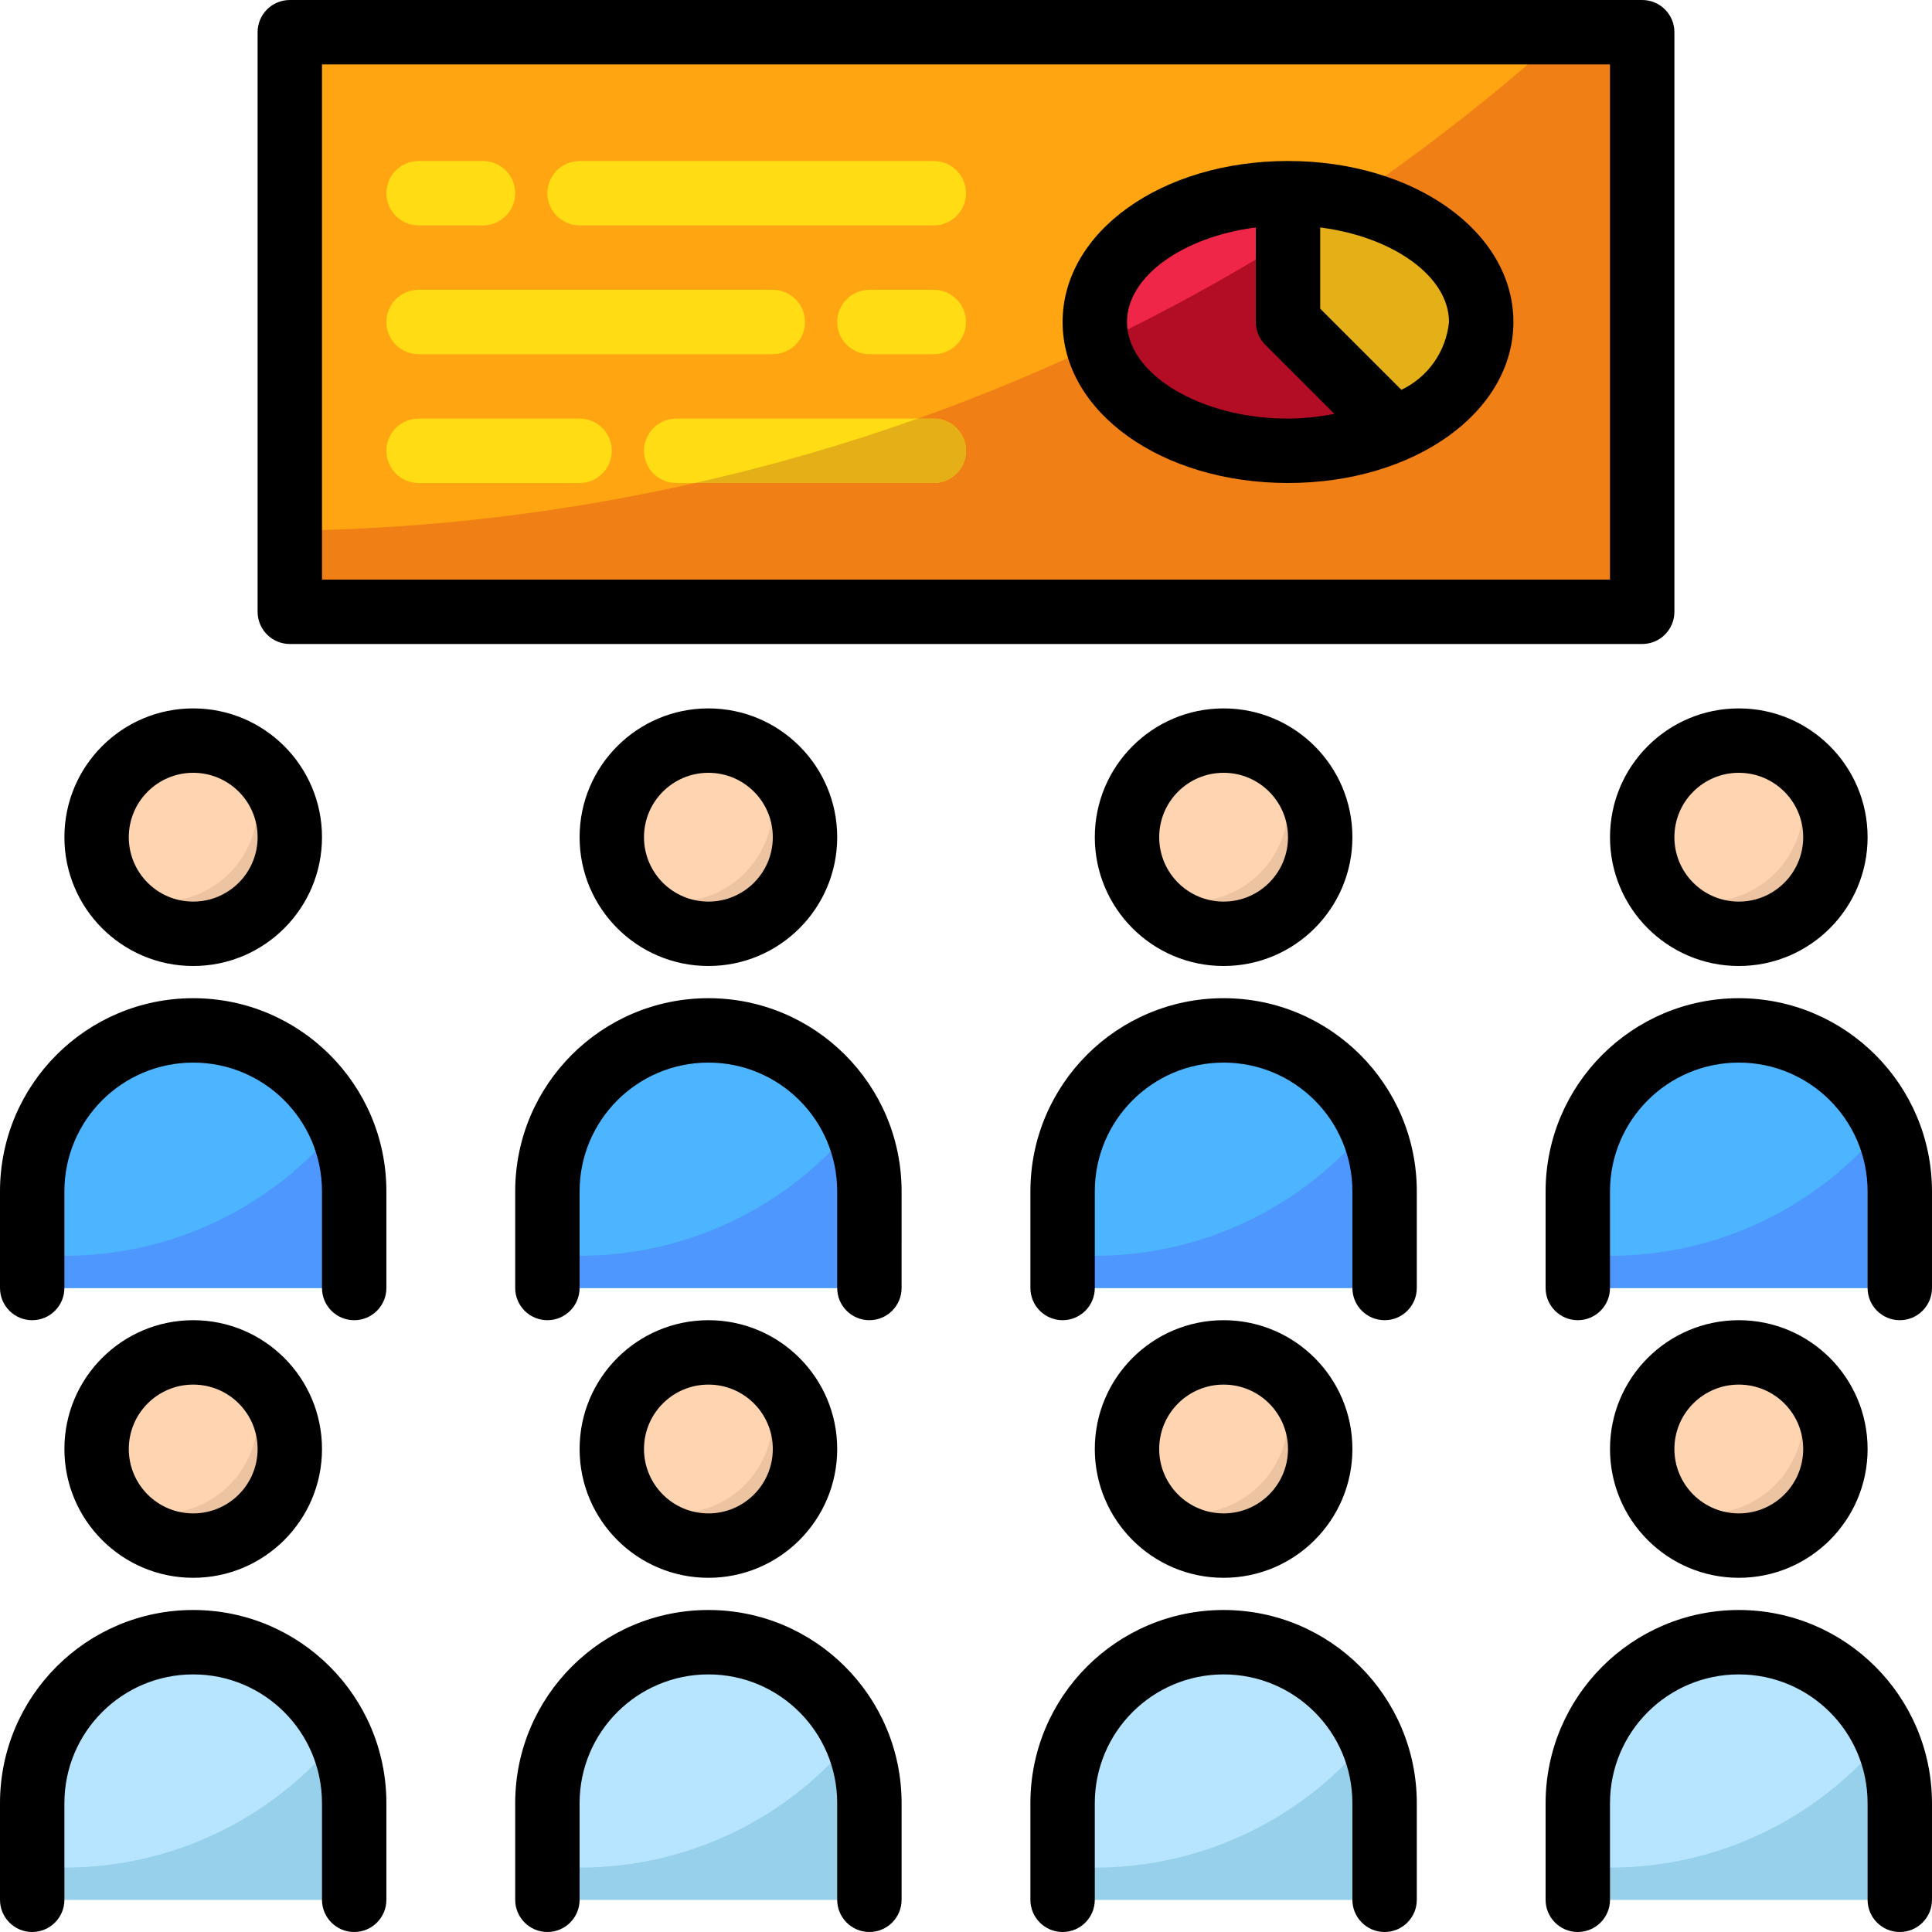 <?xml version="1.0" encoding="iso-8859-1"?>
<!-- Generator: Adobe Illustrator 19.0.0, SVG Export Plug-In . SVG Version: 6.00 Build 0)  -->
<svg version="1.1" id="Capa_1" xmlns="http://www.w3.org/2000/svg" xmlns:xlink="http://www.w3.org/1999/xlink" x="0px" y="0px"
	 viewBox="0 0 512 512" style="enable-background:new 0 0 512 512;" xml:space="preserve">
<path style="fill:#4DB5FF;" d="M8.533,341.333v-25.6c0-23.561,19.106-42.667,42.667-42.667l0,0
	c23.561,0,42.667,19.106,42.667,42.667v25.6"/>
<circle style="fill:#FFD4B0;" cx="51.2" cy="221.867" r="25.6"/>
<rect x="76.8" y="8.533" style="fill:#FFA511;" width="358.4" height="153.6"/>
<path style="fill:#EF2648;" d="M341.333,51.2c-28.279,0-51.2,15.283-51.2,34.133s22.921,34.133,51.2,34.133
	c9.762,0.077,19.43-1.869,28.399-5.734l-28.399-28.399V51.2z"/>
<g>
	<path style="fill:#FFDC13;" d="M392.533,85.333c0-18.85-22.921-34.133-51.2-34.133v34.133l28.399,28.399
		C383.471,107.605,392.533,97.178,392.533,85.333z"/>
	<path style="fill:#FFDC13;" d="M247.467,128H179.2c-4.71,0-8.533-3.823-8.533-8.533c0-4.71,3.823-8.533,8.533-8.533h68.267
		c4.71,0,8.533,3.823,8.533,8.533C256,124.177,252.177,128,247.467,128z"/>
	<path style="fill:#FFDC13;" d="M128,59.733h-17.067c-4.71,0-8.533-3.823-8.533-8.533s3.823-8.533,8.533-8.533H128
		c4.71,0,8.533,3.823,8.533,8.533S132.71,59.733,128,59.733z"/>
	<path style="fill:#FFDC13;" d="M247.467,59.733H153.6c-4.71,0-8.533-3.823-8.533-8.533s3.823-8.533,8.533-8.533h93.867
		c4.71,0,8.533,3.823,8.533,8.533S252.177,59.733,247.467,59.733z"/>
	<path style="fill:#FFDC13;" d="M204.8,93.867h-93.867c-4.71,0-8.533-3.823-8.533-8.533c0-4.71,3.823-8.533,8.533-8.533H204.8
		c4.71,0,8.533,3.823,8.533,8.533C213.333,90.044,209.51,93.867,204.8,93.867z"/>
	<path style="fill:#FFDC13;" d="M247.467,93.867H230.4c-4.71,0-8.533-3.823-8.533-8.533c0-4.71,3.823-8.533,8.533-8.533h17.067
		c4.71,0,8.533,3.823,8.533,8.533C256,90.044,252.177,93.867,247.467,93.867z"/>
	<path style="fill:#FFDC13;" d="M153.6,128h-42.667c-4.71,0-8.533-3.823-8.533-8.533c0-4.71,3.823-8.533,8.533-8.533H153.6
		c4.71,0,8.533,3.823,8.533,8.533C162.133,124.177,158.31,128,153.6,128z"/>
</g>
<path style="fill:#F08015;" d="M357.794,53.035c20.233,4.574,34.739,17.289,34.739,32.299c0,11.844-9.062,22.272-22.801,28.399
	c-8.969,3.866-18.637,5.811-28.399,5.734c-25.284,0-46.242-12.228-50.398-28.297c-15.556,7.39-31.471,13.986-47.693,19.763h4.224
	c4.71,0,8.533,3.823,8.533,8.533c0,4.71-3.823,8.533-8.533,8.533h-63.249c-35.26,7.97-71.27,12.203-107.418,12.638v21.495h358.4
	V8.533h-20.608C396.723,24.67,377.745,39.543,357.794,53.035z"/>
<path style="fill:#B20D24;" d="M341.333,63.59c-16.273,10.121-33.101,19.328-50.398,27.58c4.156,16.068,25.114,28.297,50.398,28.297
	c9.762,0.077,19.43-1.869,28.399-5.734l-28.399-28.399V63.59z"/>
<g>
	<path style="fill:#E5AF17;" d="M341.333,85.333l28.399,28.399c13.739-6.127,22.801-16.555,22.801-28.399
		c0-15.01-14.507-27.725-34.739-32.299c-5.393,3.644-10.923,7.108-16.461,10.556V85.333z"/>
	<path style="fill:#E5AF17;" d="M247.467,128c4.71,0,8.533-3.823,8.533-8.533c0-4.71-3.823-8.533-8.533-8.533H243.2
		c-19.311,6.869-39.023,12.57-59.025,17.067H247.467z"/>
</g>
<path style="fill:#EDC4A2;" d="M64.461,200.073c2.475,3.985,3.789,8.576,3.806,13.261c0,14.14-11.46,25.6-25.6,25.6
	c-4.685-0.017-9.276-1.331-13.261-3.806c7.287,12.066,22.989,15.94,35.055,8.653c12.066-7.287,15.94-22.989,8.653-35.055
	C70.972,205.184,68.002,202.214,64.461,200.073z"/>
<circle style="fill:#FFD4B0;" cx="187.733" cy="221.867" r="25.6"/>
<path style="fill:#EDC4A2;" d="M200.994,200.073c2.475,3.985,3.789,8.576,3.806,13.261c0,14.14-11.46,25.6-25.6,25.6
	c-4.685-0.017-9.276-1.331-13.261-3.806c7.287,12.066,22.989,15.94,35.055,8.653c12.066-7.287,15.94-22.989,8.653-35.055
	C207.505,205.184,204.535,202.214,200.994,200.073z"/>
<circle style="fill:#FFD4B0;" cx="324.267" cy="221.867" r="25.6"/>
<path style="fill:#EDC4A2;" d="M337.527,200.073c2.475,3.985,3.789,8.576,3.806,13.261c0,14.14-11.46,25.6-25.6,25.6
	c-4.685-0.017-9.276-1.331-13.261-3.806c7.287,12.066,22.989,15.94,35.055,8.653c12.066-7.287,15.94-22.989,8.653-35.055
	C344.038,205.184,341.069,202.214,337.527,200.073z"/>
<circle style="fill:#FFD4B0;" cx="460.8" cy="221.867" r="25.6"/>
<path style="fill:#EDC4A2;" d="M474.061,200.073c2.475,3.985,3.789,8.576,3.806,13.261c0,14.14-11.46,25.6-25.6,25.6
	c-4.685-0.017-9.276-1.331-13.261-3.806c7.287,12.066,22.989,15.94,35.055,8.653c12.066-7.287,15.94-22.989,8.653-35.055
	C480.572,205.184,477.602,202.214,474.061,200.073z"/>
<circle style="fill:#FFD4B0;" cx="51.2" cy="384" r="25.6"/>
<path style="fill:#EDC4A2;" d="M64.461,362.206c2.475,3.985,3.789,8.576,3.806,13.261c0,14.14-11.46,25.6-25.6,25.6
	c-4.685-0.017-9.276-1.331-13.261-3.806c7.287,12.066,22.989,15.94,35.055,8.653s15.94-22.989,8.653-35.055
	C70.972,367.317,68.002,364.348,64.461,362.206z"/>
<circle style="fill:#FFD4B0;" cx="187.733" cy="384" r="25.6"/>
<path style="fill:#EDC4A2;" d="M200.994,362.206c2.475,3.985,3.789,8.576,3.806,13.261c0,14.14-11.46,25.6-25.6,25.6
	c-4.685-0.017-9.276-1.331-13.261-3.806c7.287,12.066,22.989,15.94,35.055,8.653s15.94-22.989,8.653-35.055
	C207.505,367.317,204.535,364.348,200.994,362.206z"/>
<circle style="fill:#FFD4B0;" cx="324.267" cy="384" r="25.6"/>
<path style="fill:#EDC4A2;" d="M337.527,362.206c2.475,3.985,3.789,8.576,3.806,13.261c0,14.14-11.46,25.6-25.6,25.6
	c-4.685-0.017-9.276-1.331-13.261-3.806c7.287,12.066,22.989,15.94,35.055,8.653c12.066-7.287,15.94-22.989,8.653-35.055
	C344.038,367.317,341.069,364.348,337.527,362.206z"/>
<circle style="fill:#FFD4B0;" cx="460.8" cy="384" r="25.6"/>
<path style="fill:#EDC4A2;" d="M474.061,362.206c2.475,3.985,3.789,8.576,3.806,13.261c0,14.14-11.46,25.6-25.6,25.6
	c-4.685-0.017-9.276-1.331-13.261-3.806c7.287,12.066,22.989,15.94,35.055,8.653c12.066-7.287,15.94-22.989,8.653-35.055
	C480.572,367.317,477.602,364.348,474.061,362.206z"/>
<path style="fill:#4D97FF;" d="M17.067,332.8c-2.884,0-5.717-0.179-8.533-0.427v8.96h85.333v-25.6
	c-0.017-6.11-1.357-12.134-3.934-17.673C72.132,320.051,45.355,332.817,17.067,332.8z"/>
<path style="fill:#4DB5FF;" d="M145.067,341.333v-25.6c0-23.561,19.106-42.667,42.667-42.667l0,0
	c23.561,0,42.667,19.106,42.667,42.667v25.6"/>
<path style="fill:#4D97FF;" d="M153.6,332.8c-2.884,0-5.717-0.179-8.533-0.427v8.96H230.4v-25.6
	c-0.017-6.11-1.357-12.134-3.934-17.673C208.666,320.051,181.888,332.817,153.6,332.8z"/>
<path style="fill:#4DB5FF;" d="M281.6,341.333v-25.6c0-23.561,19.106-42.667,42.667-42.667l0,0
	c23.561,0,42.667,19.106,42.667,42.667v25.6"/>
<path style="fill:#4D97FF;" d="M290.133,332.8c-2.884,0-5.717-0.179-8.533-0.427v8.96h85.333v-25.6
	c-0.017-6.11-1.357-12.134-3.934-17.673C345.199,320.051,318.421,332.817,290.133,332.8z"/>
<path style="fill:#4DB5FF;" d="M418.133,341.333v-25.6c0-23.561,19.106-42.667,42.667-42.667l0,0
	c23.561,0,42.667,19.106,42.667,42.667v25.6"/>
<path style="fill:#4D97FF;" d="M426.667,332.8c-2.884,0-5.717-0.179-8.533-0.427v8.96h85.333v-25.6
	c-0.017-6.11-1.357-12.134-3.934-17.673C481.732,320.051,454.955,332.817,426.667,332.8z"/>
<path style="fill:#B7E5FF;" d="M8.533,503.467v-25.6c0-23.561,19.106-42.667,42.667-42.667l0,0
	c23.561,0,42.667,19.106,42.667,42.667v25.6"/>
<path style="fill:#96D0EA;" d="M17.067,494.933c-2.884,0-5.717-0.179-8.533-0.427v8.96h85.333v-25.6
	c-0.017-6.11-1.357-12.134-3.934-17.673C72.132,482.185,45.355,494.95,17.067,494.933z"/>
<path style="fill:#B7E5FF;" d="M145.067,503.467v-25.6c0-23.561,19.106-42.667,42.667-42.667l0,0
	c23.561,0,42.667,19.106,42.667,42.667v25.6"/>
<path style="fill:#96D0EA;" d="M153.6,494.933c-2.884,0-5.717-0.179-8.533-0.427v8.96H230.4v-25.6
	c-0.017-6.11-1.357-12.134-3.934-17.673C208.666,482.185,181.888,494.95,153.6,494.933z"/>
<path style="fill:#B7E5FF;" d="M281.6,503.467v-25.6c0-23.561,19.106-42.667,42.667-42.667l0,0
	c23.561,0,42.667,19.106,42.667,42.667v25.6"/>
<path style="fill:#96D0EA;" d="M290.133,494.933c-2.884,0-5.717-0.179-8.533-0.427v8.96h85.333v-25.6
	c-0.017-6.11-1.357-12.134-3.934-17.673C345.199,482.185,318.421,494.95,290.133,494.933z"/>
<path style="fill:#B7E5FF;" d="M418.133,503.467v-25.6c0-23.561,19.106-42.667,42.667-42.667l0,0
	c23.561,0,42.667,19.106,42.667,42.667v25.6"/>
<path style="fill:#96D0EA;" d="M426.667,494.933c-2.884,0-5.717-0.179-8.533-0.427v8.96h85.333v-25.6
	c-0.017-6.11-1.357-12.134-3.934-17.673C481.732,482.185,454.955,494.95,426.667,494.933z"/>
<path d="M51.2,349.867c-18.85,0-34.133,15.283-34.133,34.133S32.35,418.133,51.2,418.133S85.333,402.85,85.333,384
	S70.05,349.867,51.2,349.867z M51.2,401.067c-9.429,0-17.067-7.637-17.067-17.067c0-9.429,7.637-17.067,17.067-17.067
	S68.267,374.571,68.267,384C68.267,393.429,60.629,401.067,51.2,401.067z"/>
<path d="M8.533,512c4.71,0,8.533-3.823,8.533-8.533v-25.6c0-18.85,15.283-34.133,34.133-34.133s34.133,15.283,34.133,34.133v25.6
	c0,4.71,3.823,8.533,8.533,8.533c4.71,0,8.533-3.823,8.533-8.533v-25.6c0-28.279-22.921-51.2-51.2-51.2S0,449.587,0,477.867v25.6
	C0,508.177,3.823,512,8.533,512z"/>
<path d="M221.867,384c0-18.85-15.283-34.133-34.133-34.133S153.6,365.15,153.6,384s15.283,34.133,34.133,34.133
	S221.867,402.85,221.867,384z M170.667,384c0-9.429,7.637-17.067,17.067-17.067c9.429,0,17.067,7.637,17.067,17.067
	c0,9.429-7.637,17.067-17.067,17.067C178.304,401.067,170.667,393.429,170.667,384z"/>
<path d="M230.4,512c4.71,0,8.533-3.823,8.533-8.533v-25.6c0-28.279-22.921-51.2-51.2-51.2s-51.2,22.921-51.2,51.2v25.6
	c0,4.71,3.823,8.533,8.533,8.533c4.71,0,8.533-3.823,8.533-8.533v-25.6c0-18.85,15.283-34.133,34.133-34.133
	s34.133,15.283,34.133,34.133v25.6C221.867,508.177,225.69,512,230.4,512z"/>
<path d="M358.4,384c0-18.85-15.283-34.133-34.133-34.133S290.133,365.15,290.133,384s15.283,34.133,34.133,34.133
	S358.4,402.85,358.4,384z M307.2,384c0-9.429,7.637-17.067,17.067-17.067c9.429,0,17.067,7.637,17.067,17.067
	c0,9.429-7.637,17.067-17.067,17.067C314.837,401.067,307.2,393.429,307.2,384z"/>
<path d="M366.933,512c4.71,0,8.533-3.823,8.533-8.533v-25.6c0-28.279-22.921-51.2-51.2-51.2c-28.279,0-51.2,22.921-51.2,51.2v25.6
	c0,4.71,3.823,8.533,8.533,8.533s8.533-3.823,8.533-8.533v-25.6c0-18.85,15.283-34.133,34.133-34.133s34.133,15.283,34.133,34.133
	v25.6C358.4,508.177,362.223,512,366.933,512z"/>
<path d="M494.933,384c0-18.85-15.283-34.133-34.133-34.133S426.667,365.15,426.667,384s15.283,34.133,34.133,34.133
	S494.933,402.85,494.933,384z M443.733,384c0-9.429,7.637-17.067,17.067-17.067s17.067,7.637,17.067,17.067
	c0,9.429-7.637,17.067-17.067,17.067S443.733,393.429,443.733,384z"/>
<path d="M460.8,426.667c-28.262,0.026-51.174,22.938-51.2,51.2v25.6c0,4.71,3.823,8.533,8.533,8.533s8.533-3.823,8.533-8.533v-25.6
	c0-18.85,15.283-34.133,34.133-34.133s34.133,15.283,34.133,34.133v25.6c0,4.71,3.823,8.533,8.533,8.533
	c4.71,0,8.533-3.823,8.533-8.533v-25.6C511.974,449.604,489.062,426.692,460.8,426.667z"/>
<path d="M51.2,187.733c-18.85,0-34.133,15.283-34.133,34.133S32.35,256,51.2,256s34.133-15.283,34.133-34.133
	S70.05,187.733,51.2,187.733z M51.2,238.933c-9.429,0-17.067-7.637-17.067-17.067c0-9.429,7.637-17.067,17.067-17.067
	s17.067,7.637,17.067,17.067C68.267,231.296,60.629,238.933,51.2,238.933z"/>
<path d="M8.533,349.867c4.71,0,8.533-3.823,8.533-8.533v-25.6c0-18.85,15.283-34.133,34.133-34.133s34.133,15.283,34.133,34.133
	v25.6c0,4.71,3.823,8.533,8.533,8.533c4.71,0,8.533-3.823,8.533-8.533v-25.6c0-28.279-22.921-51.2-51.2-51.2S0,287.454,0,315.733
	v25.6C0,346.044,3.823,349.867,8.533,349.867z"/>
<path d="M221.867,221.867c0-18.85-15.283-34.133-34.133-34.133S153.6,203.017,153.6,221.867S168.883,256,187.733,256
	S221.867,240.717,221.867,221.867z M170.667,221.867c0-9.429,7.637-17.067,17.067-17.067c9.429,0,17.067,7.637,17.067,17.067
	c0,9.429-7.637,17.067-17.067,17.067C178.304,238.933,170.667,231.296,170.667,221.867z"/>
<path d="M238.933,315.733c0-28.279-22.921-51.2-51.2-51.2s-51.2,22.921-51.2,51.2v25.6c0,4.71,3.823,8.533,8.533,8.533
	c4.71,0,8.533-3.823,8.533-8.533v-25.6c0-18.85,15.283-34.133,34.133-34.133s34.133,15.283,34.133,34.133v25.6
	c0,4.71,3.823,8.533,8.533,8.533s8.533-3.823,8.533-8.533V315.733z"/>
<path d="M358.4,221.867c0-18.85-15.283-34.133-34.133-34.133s-34.133,15.283-34.133,34.133S305.417,256,324.267,256
	S358.4,240.717,358.4,221.867z M307.2,221.867c0-9.429,7.637-17.067,17.067-17.067c9.429,0,17.067,7.637,17.067,17.067
	c0,9.429-7.637,17.067-17.067,17.067C314.837,238.933,307.2,231.296,307.2,221.867z"/>
<path d="M375.467,315.733c0-28.279-22.921-51.2-51.2-51.2c-28.279,0-51.2,22.921-51.2,51.2v25.6c0,4.71,3.823,8.533,8.533,8.533
	s8.533-3.823,8.533-8.533v-25.6c0-18.85,15.283-34.133,34.133-34.133s34.133,15.283,34.133,34.133v25.6
	c0,4.71,3.823,8.533,8.533,8.533s8.533-3.823,8.533-8.533V315.733z"/>
<path d="M460.8,256c18.85,0,34.133-15.283,34.133-34.133s-15.283-34.133-34.133-34.133s-34.133,15.283-34.133,34.133
	S441.95,256,460.8,256z M460.8,204.8c9.429,0,17.067,7.637,17.067,17.067c0,9.429-7.637,17.067-17.067,17.067
	s-17.067-7.637-17.067-17.067C443.733,212.437,451.371,204.8,460.8,204.8z"/>
<path d="M460.8,264.533c-28.262,0.026-51.174,22.938-51.2,51.2v25.6c0,4.71,3.823,8.533,8.533,8.533s8.533-3.823,8.533-8.533v-25.6
	c0-18.85,15.283-34.133,34.133-34.133s34.133,15.283,34.133,34.133v25.6c0,4.71,3.823,8.533,8.533,8.533
	c4.71,0,8.533-3.823,8.533-8.533v-25.6C511.974,287.471,489.062,264.559,460.8,264.533z"/>
<path d="M443.733,162.133V8.533c0-4.71-3.823-8.533-8.533-8.533H76.8c-4.71,0-8.533,3.823-8.533,8.533v153.6
	c0,4.71,3.823,8.533,8.533,8.533h358.4C439.91,170.667,443.733,166.844,443.733,162.133z M426.667,153.6H85.333V17.067h341.333
	V153.6z"/>
<path d="M341.333,128c33.493,0,59.733-18.773,59.733-42.667s-26.24-42.667-59.733-42.667S281.6,61.44,281.6,85.333
	S307.84,128,341.333,128z M384,85.333c-0.768,7.791-5.555,14.609-12.621,17.971l-21.513-21.504V60.279
	C369.075,62.729,384,73.207,384,85.333z M332.8,60.279v25.054c0,2.261,0.896,4.437,2.5,6.033l18.313,18.313
	c-4.045,0.802-8.158,1.22-12.279,1.254c-23.125,0-42.667-11.725-42.667-25.6C298.667,73.207,313.591,62.729,332.8,60.279z"/>
<g>
</g>
<g>
</g>
<g>
</g>
<g>
</g>
<g>
</g>
<g>
</g>
<g>
</g>
<g>
</g>
<g>
</g>
<g>
</g>
<g>
</g>
<g>
</g>
<g>
</g>
<g>
</g>
<g>
</g>
</svg>
